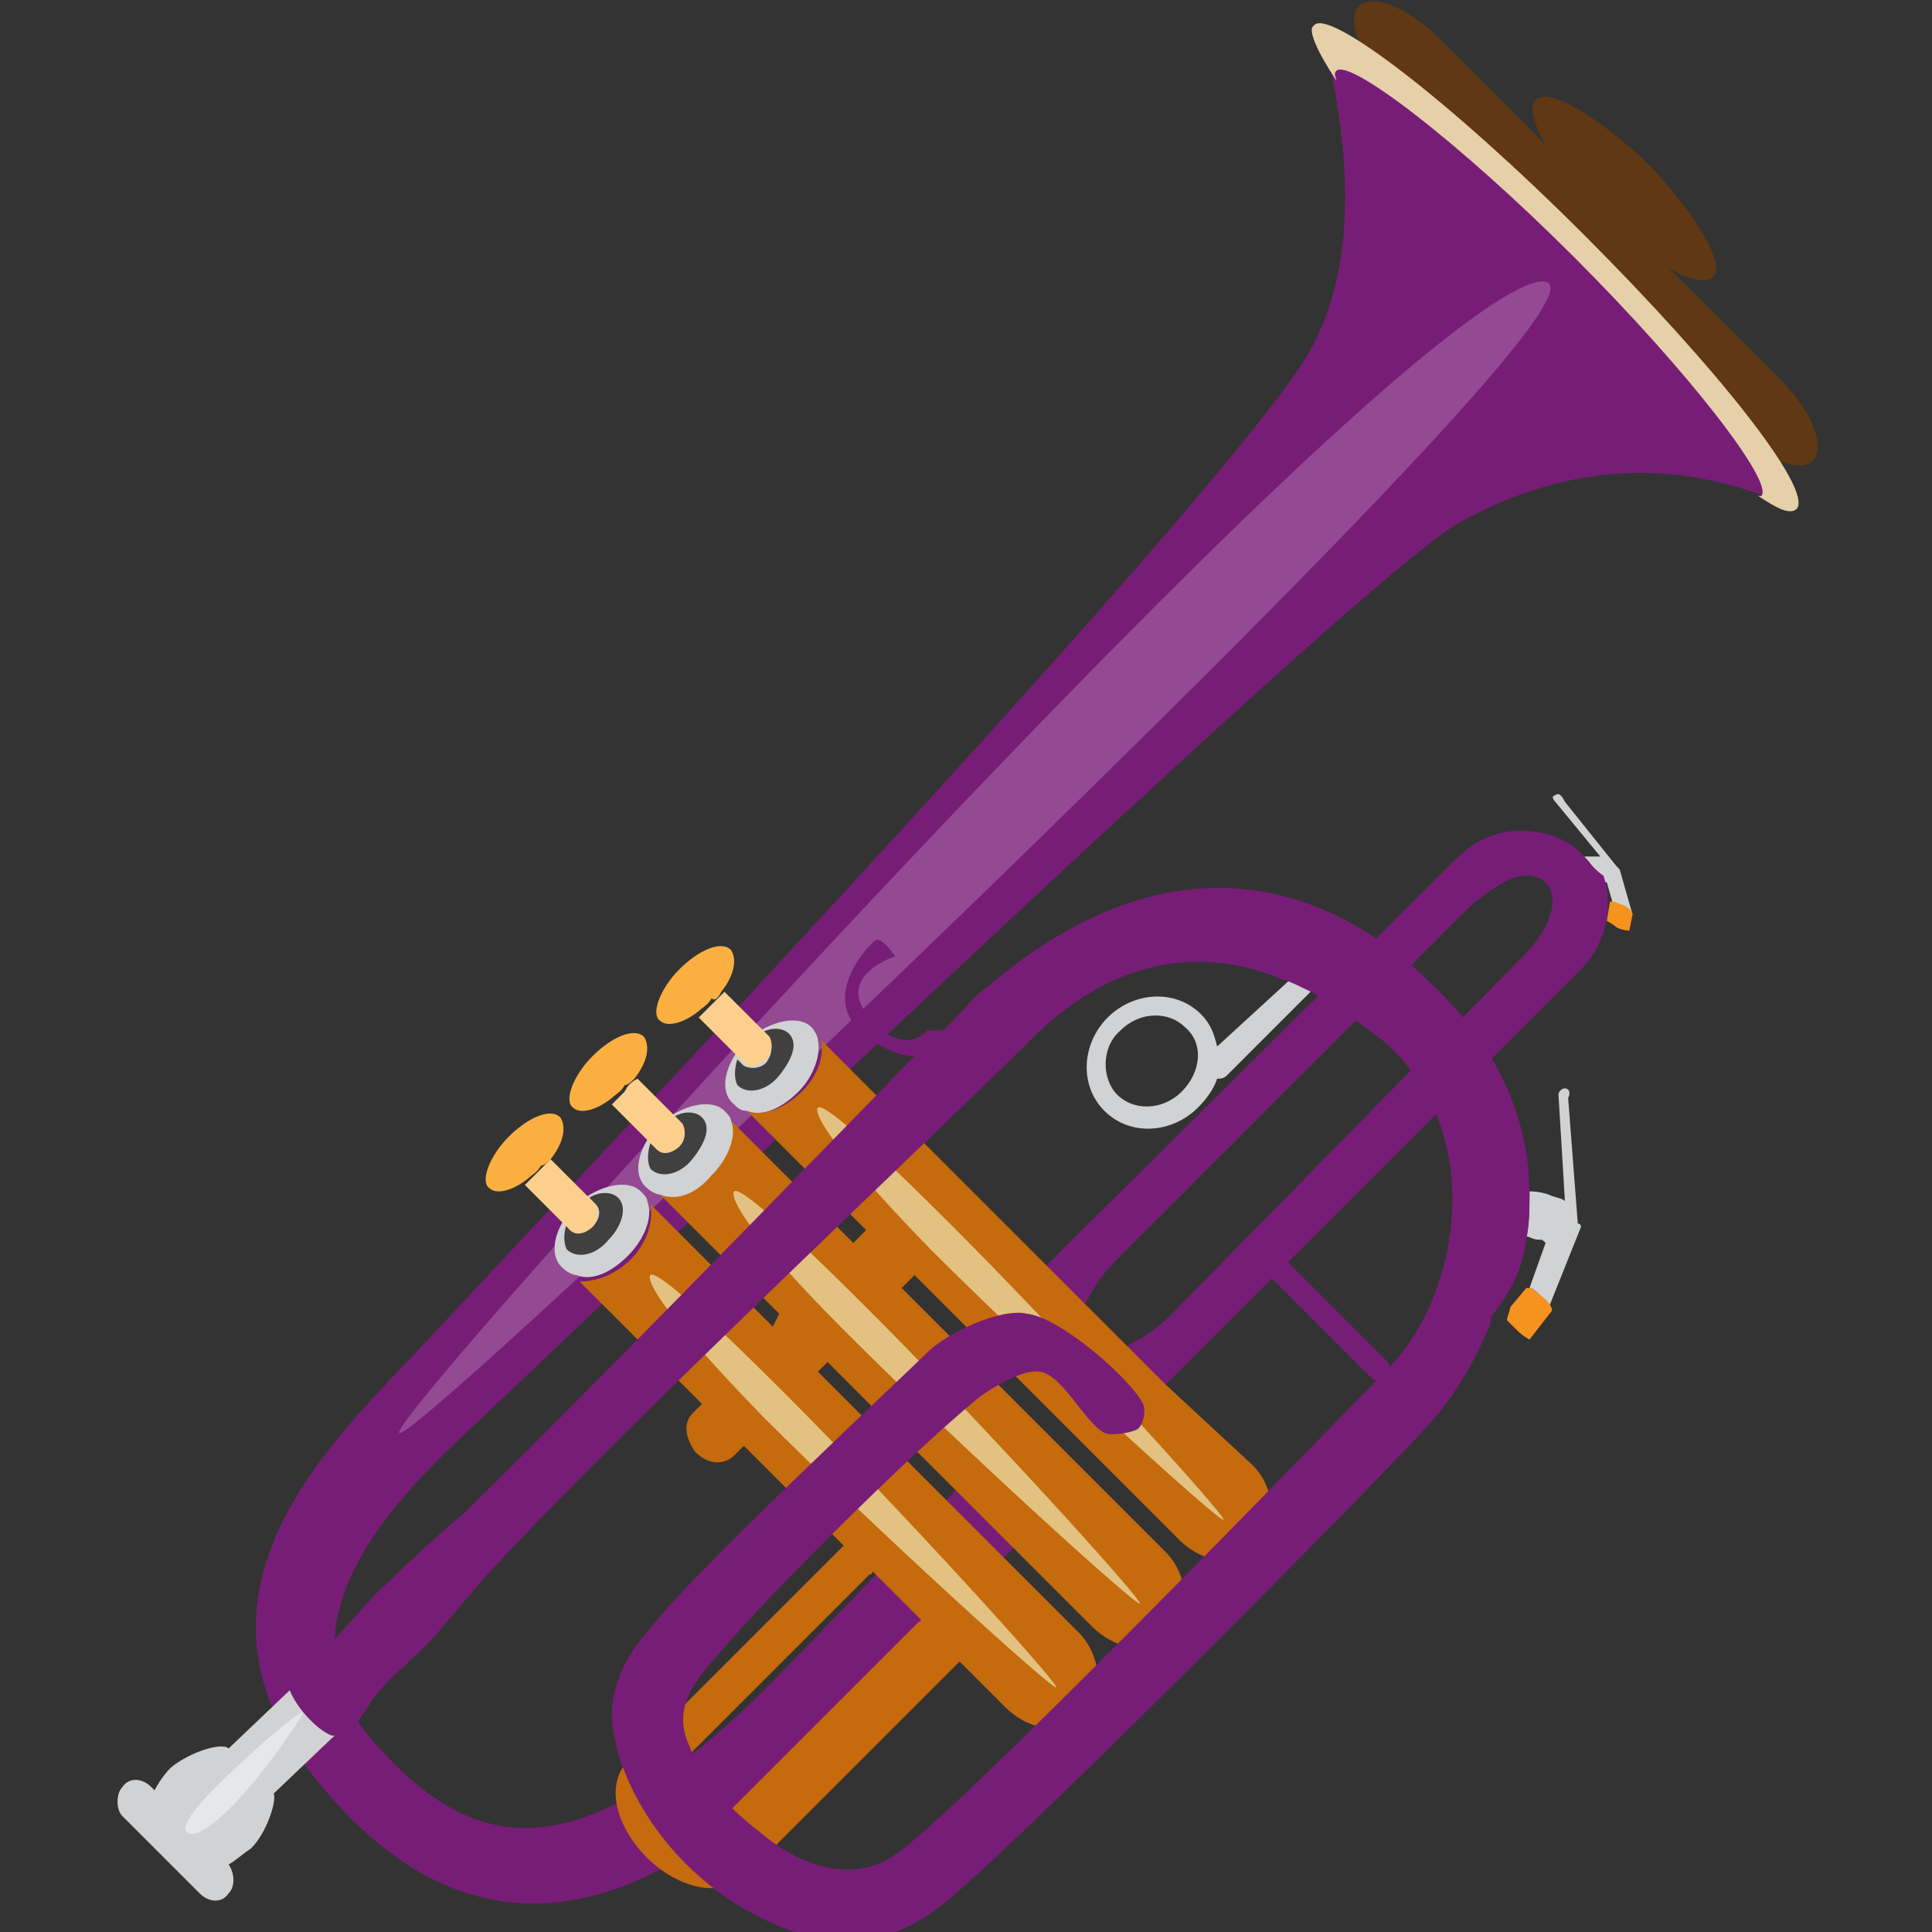 <svg enable-background="new 0 0 60 60" height="60" viewBox="0 0 60 60" width="60" xmlns="http://www.w3.org/2000/svg"><rect x="0" y="0" width="60" height="60" fill="#333333" stroke="none"/><path d="m47.7 3.1c-.2.2-.1.7.3 1.4l-3.3-3.3c-1-1-2.1-1.4-2.5-1s0 1.5 1 2.5l10.6 10.6c1 1 2.1 1.4 2.5 1s0-1.5-1-2.5l-3.5-3.5c.6.4 1.2.5 1.4.3.4-.4-.5-1.9-2-3.5-1.6-1.5-3.1-2.4-3.5-2z" fill="#603813"/><path d="m13.2 41.7c7-7.5 23.6-25.1 27.1-30.2 2.8-4 .7-9.9 1-9.9 1-.1 5.7 4.3 7.4 5.9 1.8 1.7 6.2 6.6 6.3 7.9 0 .3-4.2-2.3-9.8.9-3.1 1.9-22.8 20.7-30.2 27.7-1.9 1.8-7 6.2-3.3 10.2 3.1 3.5 6.2 3.7 11.4-1.1 1.5-1.4 7.5-7.8 7.5-7.8l1.8 1.8s-6.2 6.5-7.9 8c-2.3 2.1-8.4 7.6-14.4.5-5.2-6 .3-10.9 3.1-13.9z" fill="#781d77"/><path d="m35.9 18.8c-9.9 9.9-23.8 25.4-23.5 25.7s15.5-14 25.4-23.9 10.6-11.5 10.3-11.8-2.3.1-12.2 10z" fill="#fff" opacity=".2"/><path d="m48.3 24.7c-.1 0-.1.1 0 .2l1.4 1.7c-.1 0-.2 0-.3 0s-.2 0-.2 0c.2.2.4.5.5.8h.1.1l.2.7c.1 0 .2 0 .3.1.2.1.3.1.3.2l-.4-1.4s0 0-.1-.1l-1.6-2c-.1-.2-.2-.3-.3-.2z" fill="#d0d2d3"/><path d="m50.4 28.1c-.1 0-.2-.1-.3-.1h-.1l-.1.6s.2.1.3.2c.2.1.4.1.4.1l.1-.5c0-.1-.1-.2-.3-.3z" fill="#f6921e"/><path d="m49.1 26.5c-.5-.5-1.2-.7-1.9-.7s-1.4.3-1.9.8l-12.5 12.4c-.1.1-.2.2-.3.3l1.2 1.2c.2-.4.5-.9.9-1.3l10.9-10.9c.5-.5 1-.8 1.4-1 .5-.2.9-.1 1.1.1.5.5.1 1.6-.9 2.5l-10.8 11c-.4.4-.9.7-1.3.9l1.2 1.2c.1-.1.2-.2.3-.3l3-3 3.1 3.1c.1.1.3.1.5 0 .1-.1.1-.3 0-.5l-3.1-3.1 9.1-9.1c.8-.8 1-2 .7-2.9-.3-.2-.5-.5-.7-.7z" fill="#781d77"/><path d="m33.8 40.6-1.2-1.2-7.1-7.1c.1.5-.1 1.1-.6 1.6s-1.2.8-1.7.6l3.7 3.7-.4.4-3.8-3.8c.1.5-.1 1.1-.6 1.7-.5.5-1.1.7-1.6.6l3.7 3.7-.2.4-3.8-3.8c.1.5-.1 1.2-.6 1.7s-1.1.7-1.6.7l3.8 3.8-.3.3c-.3.3-.2.8.1 1.2.4.4.9.4 1.2.1l.3-.3 3.1 3.1-6.7 6.7c-.7.7-.4 2 .6 3 .5.5 1.1.8 1.6.9s1 0 1.4-.3l6.7-6.7 1.4 1.4c.8.8 1.9.9 2.5.2.6-.6.5-1.8-.2-2.5l-8.1-8.1.3-.3 8.2 8.2c.8.8 1.9.9 2.5.2.6-.6.5-1.8-.2-2.5l-8.2-8.2.4-.4 8.2 8.2c.8.8 1.9.9 2.5.2.6-.6.5-1.8-.2-2.5l-2.7-2.5-1.2-1.2zm-5.2 9.7c0 .1-.1.1 0 0l-6.1 6.1c-.3.3-.6.4-.9.4s-.6 0-.8-.2c-.4-.4-.3-1.1.2-1.7l6-6s.1 0 .1-.1z" fill="#c56a0d"/><g fill="#d0d2d3"><path d="m19.5 39c.5-.5.8-1.2.6-1.7 0-.1-.1-.2-.2-.3-.4-.4-1.3-.2-2 .4-.7.7-.9 1.6-.4 2 .1.1.3.2.4.2.5.2 1.1-.1 1.6-.6z"/><path d="m22.1 36.5c.5-.5.8-1.2.6-1.7 0-.1-.1-.2-.2-.3-.4-.4-1.3-.2-2 .4-.7.7-.9 1.6-.4 2 .1.1.3.2.4.2.5.2 1.1 0 1.6-.6z"/><path d="m24.8 33.9c.5-.5.7-1.2.6-1.6 0-.1-.1-.3-.2-.4-.4-.4-1.3-.2-2 .4-.7.7-.9 1.6-.4 2 .1.1.2.2.4.2.5.2 1.1-.1 1.6-.6z"/></g><path d="m23.8 33c-.2.2-.5.2-.7.1l-.2-.2c-.1.3-.1.6 0 .8.3.3.9.2 1.3-.3s.6-1 .3-1.3c-.2-.2-.6-.2-.9 0l.2.2c.2.2.2.4 0 .7z" fill="#404041"/><path d="m22.1 31.2c-.1.1-.3.3-.4.4l1.2 1.2.2.2c.2.2.5.1.7-.1s.2-.5.1-.7l-.2-.2-1.2-1.2c-.2.2-.3.3-.4.4z" fill="#fccf8c"/><path d="m22.4 30.8c.4-.5.5-1 .3-1.3-.3-.3-1 0-1.6.6s-.9 1.4-.6 1.6c.2.2.7.1 1.2-.3.1-.1.3-.2.4-.4.1.1.2 0 .3-.2z" fill="#faaf40"/><path d="m49.2 7.3c4.2 4.2 7.1 7.9 6.6 8.5-.2.2-.6 0-1.2-.4h.1c.4-.4-2.2-3.8-5.8-7.4s-7-6.2-7.4-5.8c-.1.1 0 .2 0 .3-.6-.9-.9-1.6-.7-1.7.4-.6 4.2 2.3 8.4 6.5z" fill="#e6d0aa"/><path d="m23.7 44c3.5 3.5 9 8.5 9.1 8.4s-4.9-5.6-8.4-9.1-4.1-3.8-4.2-3.7 0 .8 3.5 4.4z" fill="#e2c181"/><path d="m26.3 41.4c3.5 3.5 9 8.5 9.1 8.4s-4.9-5.6-8.4-9.1-4.1-3.8-4.2-3.7 0 .9 3.5 4.4z" fill="#e2c181"/><path d="m28.9 38.8c3.5 3.5 9 8.5 9.1 8.4s-4.9-5.6-8.4-9.1-4.1-3.8-4.2-3.7 0 .8 3.5 4.4z" fill="#e2c181"/><path d="m9.2 52.3-2.1 2c-.2-.2-1.2.1-1.8.6-.2.2-.4.5-.5.7l-.1-.1c-.3-.3-.7-.3-.9 0-.2.2-.2.7 0 .9l2.4 2.4c.3.3.7.3.9 0 .2-.2.2-.6 0-.9.2-.1.4-.3.7-.5.5-.5.8-1.5.7-1.7l2.1-2c-.6-.2-1.3-.9-1.4-1.4z" fill="#d0d2d3"/><path d="m48.6 33.8c-.1 0-.2.1-.2.2l.2 3.3c-.1-.1-.3-.1-.5-.2-.3-.1-.5-.1-.6-.1 0 .5 0 1-.1 1.4.1 0 .2.1.4.1.1 0 .1 0 .2.1l-.5 1.4c.1 0 .2.1.3.2.2.2.4.4.3.4l1-2.5s0-.1-.1-.1l-.3-3.9c.1-.2 0-.3-.1-.3z" fill="#d0d2d3"/><path d="m47.8 40.2c-.1-.1-.2-.2-.3-.2s-.1 0-.1 0l-.5.6c0 .1-.1.3-.1.4l.3.3c.2.2.4.3.4.3l.7-.9c0-.1-.1-.3-.4-.5z" fill="#f6921e"/><path d="m37.8 32.5c-.1-.4-.2-.7-.5-1-.8-.8-2.1-.7-2.9.1s-.9 2.1-.1 2.9 2.1.7 2.9-.1c.3-.3.5-.6.6-.9.1 0 .2 0 .3-.1l2.8-2.8c-.2-.1-.5-.2-.7-.3zm-1.1 1.4c-.6.6-1.5.6-2 .1s-.5-1.5.1-2c.6-.6 1.5-.6 2-.1.6.5.5 1.4-.1 2z" fill="#d0d2d3"/><path d="m47.4 38.5c.1-.5.1-1 .1-1.4 0-2.1-.8-4.4-3-6.5-2.6-2.6-7.6-5.3-13.9.1-.2.1-.6.6-1.3 1.3-.2 0-.5 0-.5 0s-.7.9-1.8-.4.8-1.9.8-1.9-.4-.6-.6-.5-1.6 1.6-.6 2.7c.6.6 1.3.9 1.8.9-3.6 3.7-10.9 11.2-14 14.2-.6.5-1.7 1.5-2.3 2.1-.5.4-1.3 1.4-1.8 1.9-.3.3-1.3.8-1.3 1.3v.2c.2.5.8 1.2 1.3 1.4h.2c.5 0 .9-1 1.3-1.4.4-.5 1.4-1.3 1.8-1.8.5-.6 1.5-1.8 2-2.3 3.9-4.2 13.8-13.5 16.4-16.1 2.8-2.8 5.6-2.8 7.8-1.9.3.1.5.2.7.3.9.4 1.6 1 2.3 1.5 3.4 2.7 2.6 7.9.4 10.2-3.3 3.4-13.7 14.1-15.4 15.2-1.3.9-2.9.4-4.2-.7-.9-.7-1.8-1.6-2.2-2.7-.5-1.1.1-1.9.8-2.7 1.4-1.7 6-6.3 8.2-8.1.4-.3 1.4-.9 1.9-.8.7.1 1.4 1.6 2 1.9.2.1.8 0 1-.1s.3-.6.2-.8c-.4-.8-2.6-2.7-3.6-2.8-.8-.2-2.5.6-3.1 1.2s-6.7 6.3-8.3 8.2c-.5.6-1.5 1.6-1.5 3.1.1 2.3 2.4 6.1 6.8 7 .9.2 2.4-.3 3.4-1.1 2.2-1.7 13.8-13.4 15.3-15.1.6-.7 1.2-1.6 1.7-2.8.1-.1.1-.3.1-.4.8-1 1-1.7 1.1-2.4z" fill="#781d77"/><path d="m21.1 35.6c-.2.2-.5.2-.7.1l-.2-.2c-.1.3-.1.6 0 .8.3.3.9.2 1.3-.3s.6-1 .3-1.3c-.2-.2-.6-.2-.9 0l.2.2c.2.2.2.5 0 .7z" fill="#404041"/><path d="m19.4 33.9c-.1.1-.3.3-.4.4l1.2 1.2.2.2c.2.2.5.1.7-.1s.2-.5.1-.7l-.2-.2-1.2-1.2c-.2.1-.3.2-.4.4z" fill="#fccf8c"/><path d="m19.7 33.5c.4-.5.5-1 .3-1.3-.3-.3-1 0-1.6.6s-.9 1.4-.6 1.6c.2.2.7.1 1.2-.3.1-.1.3-.2.4-.4.1 0 .2-.1.3-.2z" fill="#faaf40"/><path d="m18.4 38.1c-.2.2-.5.2-.7.1l-.1-.2c-.1.3-.1.6 0 .8.3.3.9.2 1.3-.3.4-.4.6-1 .3-1.3-.2-.2-.6-.2-.9 0l.2.2c.2.2.1.5-.1.7z" fill="#404041"/><path d="m16.7 36.4c-.1.1-.3.3-.4.4l1.2 1.2.2.2c.2.2.5.1.7-.1s.2-.5.1-.7l-.2-.2-1.2-1.2c-.1.1-.2.2-.4.4z" fill="#fccf8c"/><path d="m17.1 36c.4-.5.5-1 .3-1.3-.3-.3-1 0-1.6.6s-.9 1.4-.6 1.6c.2.2.7.1 1.2-.3.1-.1.3-.2.4-.4.1 0 .2-.1.3-.2z" fill="#faaf40"/><path d="m7.2 56.1c1-1 2.2-2.8 2.2-2.9-.1-.1-1.7 1.3-2.7 2.3s-1 1.3-.9 1.4.4.2 1.4-.8z" fill="#e6e7e8"/></svg>